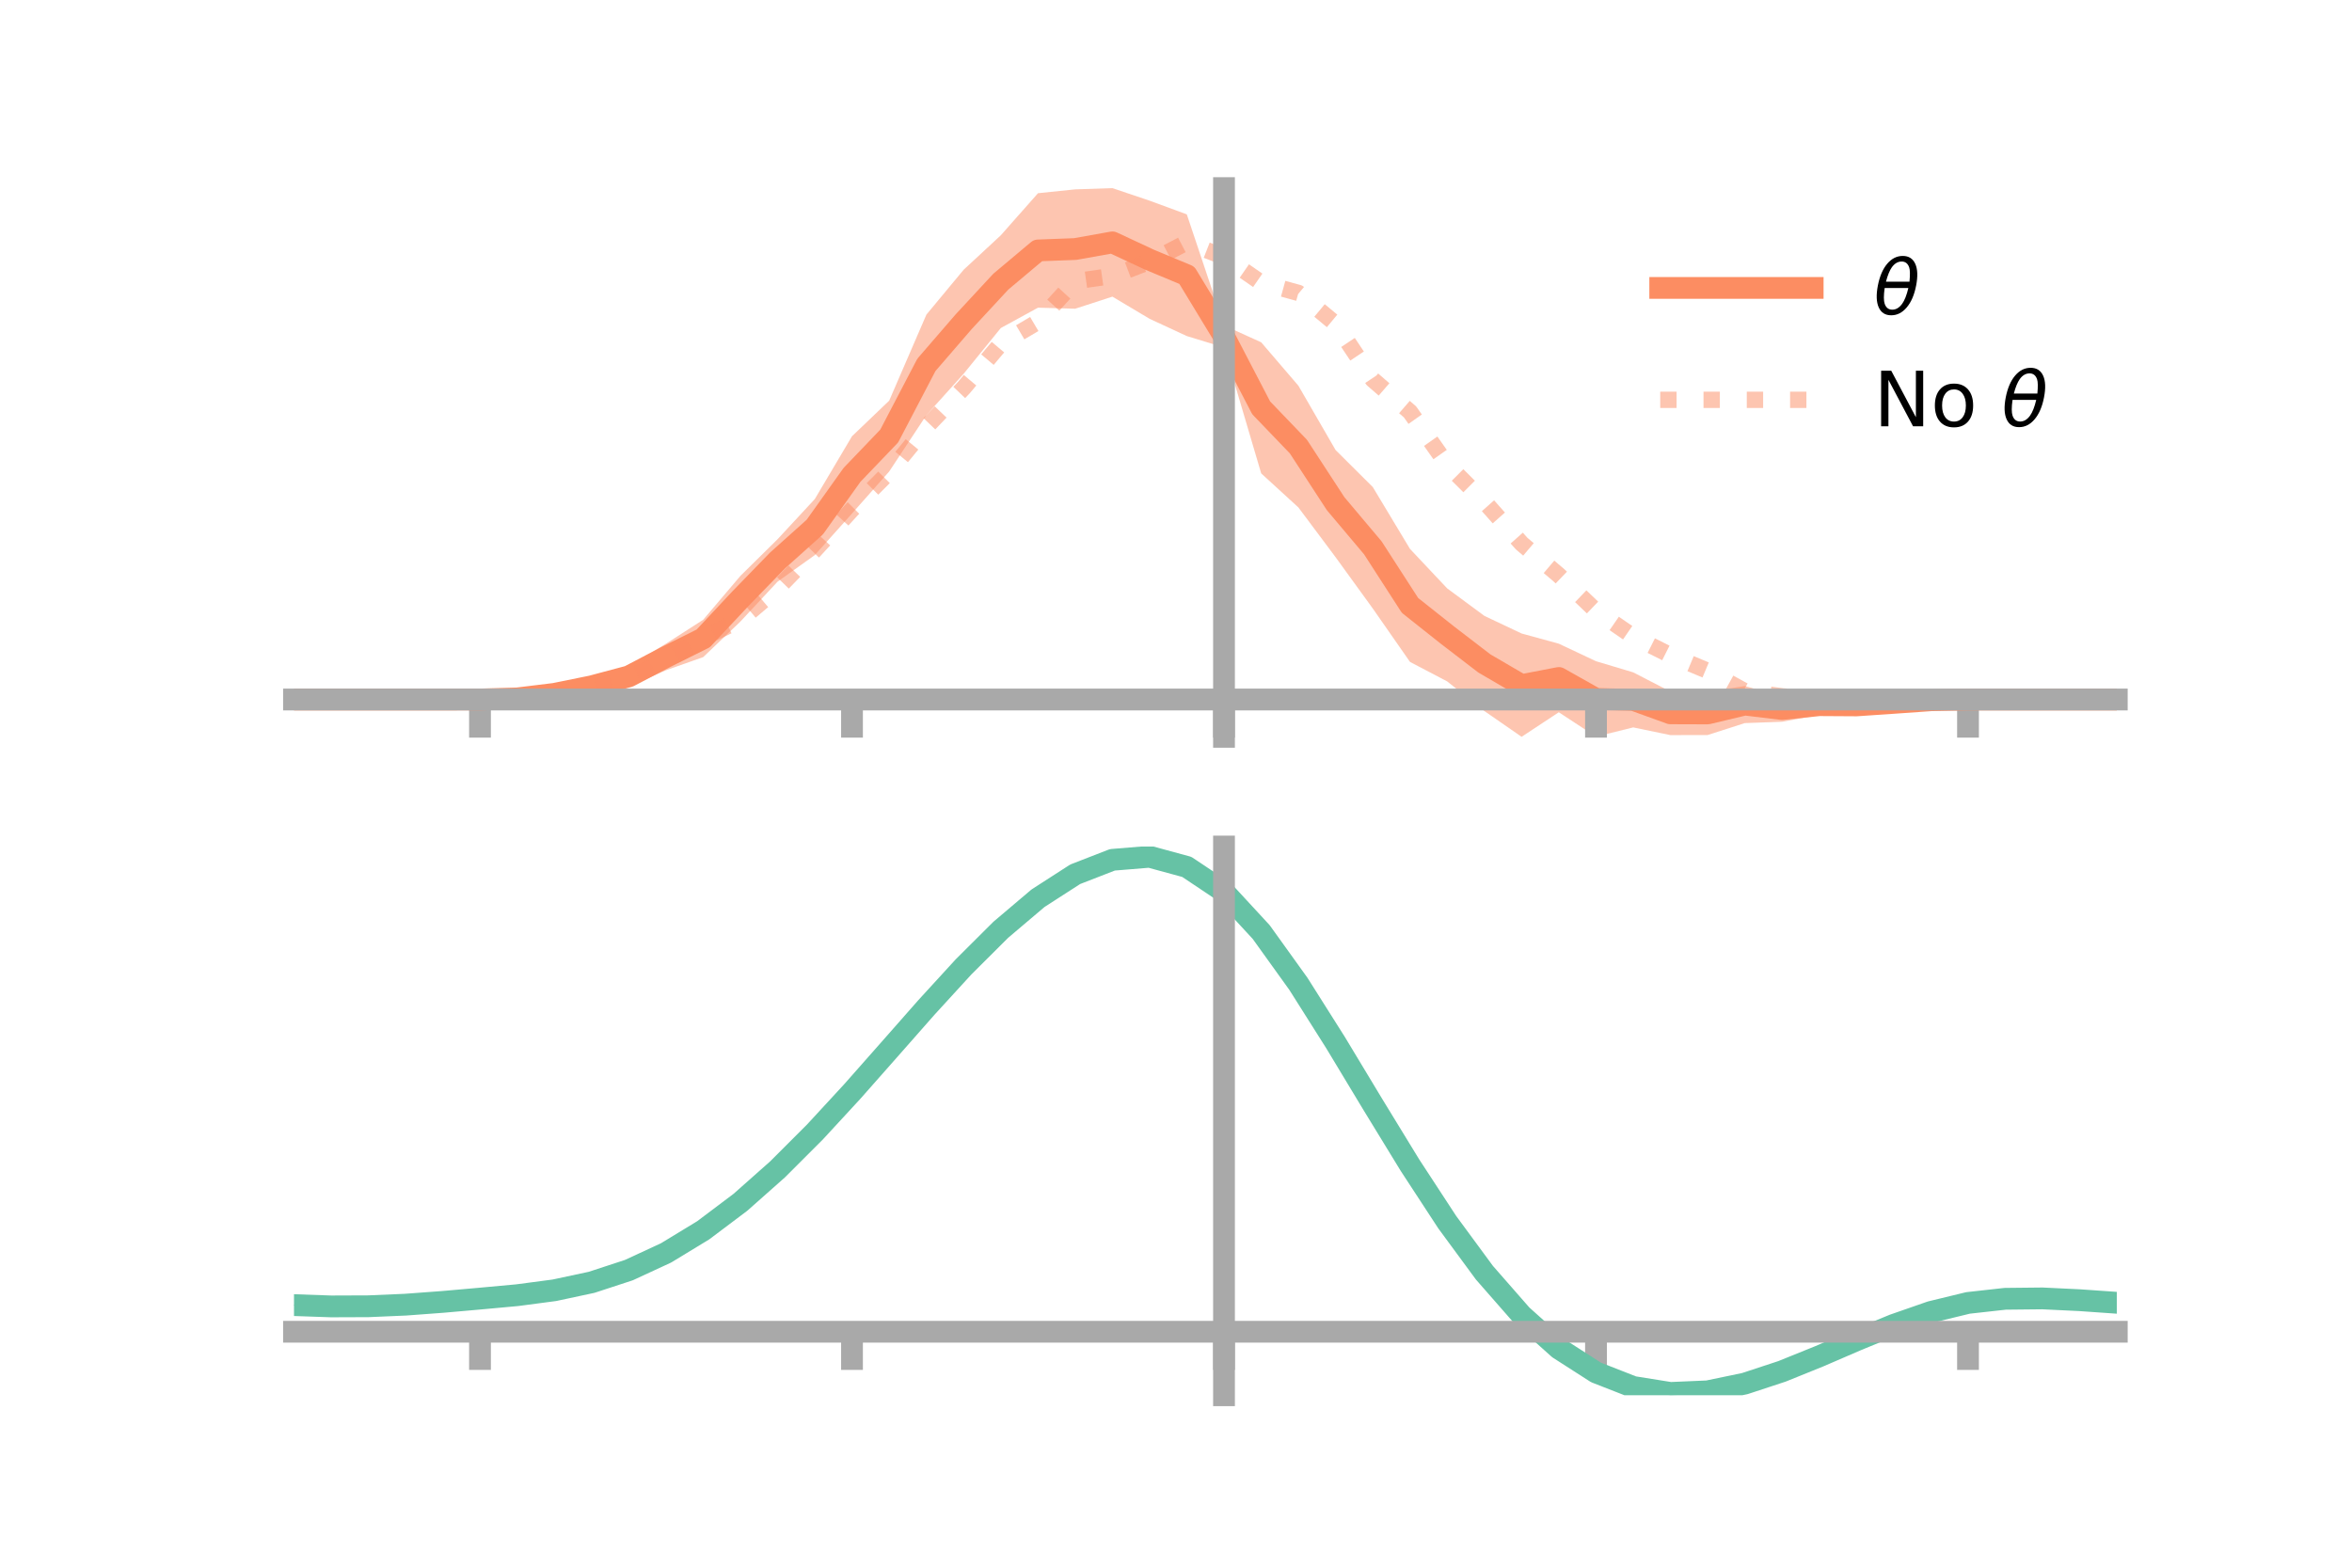 <?xml version="1.0" encoding="utf-8" standalone="no"?>
<!DOCTYPE svg PUBLIC "-//W3C//DTD SVG 1.1//EN"
  "http://www.w3.org/Graphics/SVG/1.1/DTD/svg11.dtd">
<!-- Created with matplotlib (https://matplotlib.org/) -->
<svg height="144pt" version="1.1" viewBox="0 0 216 144" width="216pt" xmlns="http://www.w3.org/2000/svg" xmlns:xlink="http://www.w3.org/1999/xlink">
 <defs>
  <style type="text/css">*{stroke-linecap:butt;stroke-linejoin:round;}</style>
 </defs>
 <g id="figure_1">
  <g id="patch_1">
   <path d="M 0 144 
L 216 144 
L 216 0 
L 0 0 
z
" style="fill:none;"/>
  </g>
  <g id="axes_1">
   <g id="patch_2">
    <path d="M 27 67.68 
L 194.4 67.68 
L 194.4 17.28 
L 27 17.28 
z
" style="fill:none;"/>
   </g>
   <g id="PolyCollection_1">
    <path clip-path="url(#p4feb184669)" d="M 27 64.253 
L 27 64.253 
L 30.416 64.253 
L 33.833 64.253 
L 37.249 64.253 
L 40.665 64.253 
L 44.082 64.249 
L 47.498 64.047 
L 50.914 63.424 
L 54.331 62.448 
L 57.747 61.187 
L 61.163 59.124 
L 64.58 56.927 
L 67.996 52.898 
L 71.412 49.527 
L 74.829 45.84 
L 78.245 40.072 
L 81.661 36.802 
L 85.078 28.899 
L 88.494 24.782 
L 91.91 21.614 
L 95.327 17.747 
L 98.743 17.394 
L 102.159 17.28 
L 105.576 18.433 
L 108.992 19.69 
L 112.408 29.891 
L 115.824 31.443 
L 119.241 35.431 
L 122.657 41.339 
L 126.073 44.739 
L 129.49 50.421 
L 132.906 54.049 
L 136.322 56.572 
L 139.739 58.19 
L 143.155 59.126 
L 146.571 60.736 
L 149.988 61.759 
L 153.404 63.522 
L 156.82 63.551 
L 160.237 63.016 
L 163.653 63.961 
L 167.069 63.876 
L 170.486 64.213 
L 173.902 64.254 
L 177.318 64.213 
L 180.735 64.253 
L 184.151 64.253 
L 187.567 64.253 
L 190.984 64.253 
L 194.4 64.253 
L 194.4 64.253 
L 194.4 64.253 
L 190.984 64.253 
L 187.567 64.253 
L 184.151 64.253 
L 180.735 64.257 
L 177.318 64.431 
L 173.902 64.871 
L 170.486 65.377 
L 167.069 65.672 
L 163.653 66.297 
L 160.237 66.42 
L 156.82 67.516 
L 153.404 67.524 
L 149.988 66.815 
L 146.571 67.664 
L 143.155 65.425 
L 139.739 67.68 
L 136.322 65.312 
L 132.906 62.591 
L 129.49 60.8 
L 126.073 55.896 
L 122.657 51.183 
L 119.241 46.611 
L 115.824 43.483 
L 112.408 31.913 
L 108.992 30.869 
L 105.576 29.284 
L 102.159 27.248 
L 98.743 28.357 
L 95.327 28.262 
L 91.91 30.132 
L 88.494 34.338 
L 85.078 38.13 
L 81.661 43.308 
L 78.245 47.169 
L 74.829 50.988 
L 71.412 53.427 
L 67.996 57.092 
L 64.58 60.359 
L 61.163 61.565 
L 57.747 63.075 
L 54.331 63.637 
L 50.914 64.047 
L 47.498 64.261 
L 44.082 64.253 
L 40.665 64.253 
L 37.249 64.253 
L 33.833 64.253 
L 30.416 64.253 
L 27 64.253 
z
" style="fill:#fc8d62;fill-opacity:0.5;"/>
   </g>
   <g id="matplotlib.axis_1">
    <g id="xtick_1">
     <g id="line2d_1">
      <defs>
       <path d="M 0 0 
L 0 3.5 
" id="m31ee7ab1ed" style="stroke:#a9a9a9;stroke-width:2;"/>
      </defs>
      <g>
       <use style="fill:#a9a9a9;stroke:#a9a9a9;stroke-width:2;" x="44.082" xlink:href="#m31ee7ab1ed" y="64.253"/>
      </g>
     </g>
    </g>
    <g id="xtick_2">
     <g id="line2d_2">
      <g>
       <use style="fill:#a9a9a9;stroke:#a9a9a9;stroke-width:2;" x="78.245" xlink:href="#m31ee7ab1ed" y="64.253"/>
      </g>
     </g>
    </g>
    <g id="xtick_3">
     <g id="line2d_3">
      <g>
       <use style="fill:#a9a9a9;stroke:#a9a9a9;stroke-width:2;" x="112.408" xlink:href="#m31ee7ab1ed" y="64.253"/>
      </g>
     </g>
    </g>
    <g id="xtick_4">
     <g id="line2d_4">
      <g>
       <use style="fill:#a9a9a9;stroke:#a9a9a9;stroke-width:2;" x="146.571" xlink:href="#m31ee7ab1ed" y="64.253"/>
      </g>
     </g>
    </g>
    <g id="xtick_5">
     <g id="line2d_5">
      <g>
       <use style="fill:#a9a9a9;stroke:#a9a9a9;stroke-width:2;" x="180.735" xlink:href="#m31ee7ab1ed" y="64.253"/>
      </g>
     </g>
    </g>
   </g>
   <g id="matplotlib.axis_2"/>
   <g id="line2d_6">
    <path clip-path="url(#p4feb184669)" d="M 27 64.253 
L 30.416 64.253 
L 33.833 64.253 
L 37.249 64.253 
L 40.665 64.253 
L 44.082 64.251 
L 47.498 64.154 
L 50.914 63.736 
L 54.331 63.043 
L 57.747 62.131 
L 61.163 60.344 
L 64.58 58.643 
L 67.996 54.995 
L 71.412 51.477 
L 74.829 48.414 
L 78.245 43.62 
L 81.661 40.055 
L 85.078 33.515 
L 88.494 29.56 
L 91.91 25.873 
L 95.327 23.004 
L 98.743 22.875 
L 102.159 22.264 
L 105.576 23.858 
L 108.992 25.279 
L 112.408 30.902 
L 115.824 37.463 
L 119.241 41.021 
L 122.657 46.261 
L 126.073 50.317 
L 129.49 55.61 
L 132.906 58.32 
L 136.322 60.942 
L 139.739 62.935 
L 143.155 62.276 
L 146.571 64.2 
L 149.988 64.287 
L 153.404 65.523 
L 156.82 65.534 
L 160.237 64.718 
L 163.653 65.129 
L 167.069 64.774 
L 170.486 64.795 
L 173.902 64.563 
L 177.318 64.322 
L 180.735 64.255 
L 184.151 64.253 
L 187.567 64.253 
L 190.984 64.253 
L 194.4 64.253 
" style="fill:none;stroke:#fc8d62;stroke-linecap:square;stroke-width:2;"/>
   </g>
   <g id="line2d_7">
    <path clip-path="url(#p4feb184669)" d="M 27 64.253 
L 30.416 64.253 
L 33.833 64.253 
L 37.249 64.253 
L 40.665 64.253 
L 44.082 64.253 
L 47.498 64.206 
L 50.914 63.841 
L 54.331 63.251 
L 57.747 62.231 
L 61.163 60.696 
L 64.58 58.587 
L 67.996 56.943 
L 71.412 54.049 
L 74.829 50.526 
L 78.245 46.803 
L 81.661 43.366 
L 85.078 39.211 
L 88.494 35.63 
L 91.91 31.579 
L 95.327 29.559 
L 98.743 25.834 
L 102.159 25.347 
L 105.576 24.038 
L 108.992 22.264 
L 112.408 23.603 
L 115.824 25.966 
L 119.241 26.908 
L 122.657 29.744 
L 126.073 34.874 
L 129.49 37.832 
L 132.906 42.68 
L 136.322 46.084 
L 139.739 49.928 
L 143.155 52.832 
L 146.571 56.11 
L 149.988 58.47 
L 153.404 60.185 
L 156.82 61.614 
L 160.237 63.495 
L 163.653 63.96 
L 167.069 64.26 
L 170.486 64.385 
L 173.902 64.404 
L 177.318 64.266 
L 180.735 64.253 
L 184.151 64.253 
L 187.567 64.253 
L 190.984 64.253 
L 194.4 64.253 
" style="fill:none;stroke:#fc8d62;stroke-dasharray:1.5,2.475;stroke-dashoffset:0;stroke-opacity:0.5;stroke-width:1.5;"/>
   </g>
   <g id="patch_3">
    <path d="M 112.408 67.68 
L 112.408 17.28 
" style="fill:none;stroke:#a9a9a9;stroke-linecap:square;stroke-linejoin:miter;stroke-width:2;"/>
   </g>
   <g id="patch_4">
    <path d="M 194.4 67.68 
L 194.4 17.28 
" style="fill:none;"/>
   </g>
   <g id="patch_5">
    <path d="M 27 64.253 
L 194.4 64.253 
" style="fill:none;stroke:#a9a9a9;stroke-linecap:square;stroke-linejoin:miter;stroke-width:2;"/>
   </g>
   <g id="patch_6">
    <path d="M 27 17.28 
L 194.4 17.28 
" style="fill:none;"/>
   </g>
   <g id="legend_1">
    <g id="line2d_8">
     <path d="M 152.47 26.449 
L 166.47 26.449 
" style="fill:none;stroke:#fc8d62;stroke-linecap:square;stroke-width:2;"/>
    </g>
    <g id="line2d_9"/>
    <g id="text_1">
     <!-- $\theta$ -->
     <g transform="translate(172.07 28.899)scale(0.07 -0.07)">
      <defs>
       <path d="M 45.516 34.672 
L 14.453 34.672 
Q 12.359 20.062 14.5 13.875 
Q 17.188 6.25 24.469 6.25 
Q 31.781 6.25 37.359 13.922 
Q 42.234 20.656 45.516 34.672 
z
M 47.016 42.969 
Q 48.344 56.844 46.625 61.719 
Q 43.953 69.438 36.766 69.438 
Q 29.297 69.438 23.828 61.812 
Q 19.531 55.672 16.156 42.969 
z
M 38.188 76.766 
Q 49.906 76.766 54.594 66.406 
Q 59.281 56.109 55.719 37.844 
Q 52.203 19.625 43.453 9.281 
Q 34.766 -1.125 23.047 -1.125 
Q 11.281 -1.125 6.641 9.281 
Q 2 19.625 5.516 37.844 
Q 9.078 56.109 17.719 66.406 
Q 26.422 76.766 38.188 76.766 
z
" id="DejaVuSans-Oblique-952"/>
      </defs>
      <use transform="translate(0 0.234)" xlink:href="#DejaVuSans-Oblique-952"/>
     </g>
    </g>
    <g id="line2d_10">
     <path d="M 152.47 36.724 
L 166.47 36.724 
" style="fill:none;stroke:#fc8d62;stroke-dasharray:1.5,2.475;stroke-dashoffset:0;stroke-opacity:0.5;stroke-width:1.5;"/>
    </g>
    <g id="line2d_11"/>
    <g id="text_2">
     <!-- No $\theta$ -->
     <g transform="translate(172.07 39.174)scale(0.07 -0.07)">
      <defs>
       <path d="M 9.812 72.906 
L 23.094 72.906 
L 55.422 11.922 
L 55.422 72.906 
L 64.984 72.906 
L 64.984 0 
L 51.703 0 
L 19.391 60.984 
L 19.391 0 
L 9.812 0 
z
" id="DejaVuSans-78"/>
       <path d="M 30.609 48.391 
Q 23.391 48.391 19.188 42.75 
Q 14.984 37.109 14.984 27.297 
Q 14.984 17.484 19.156 11.844 
Q 23.344 6.203 30.609 6.203 
Q 37.797 6.203 41.984 11.859 
Q 46.188 17.531 46.188 27.297 
Q 46.188 37.016 41.984 42.703 
Q 37.797 48.391 30.609 48.391 
z
M 30.609 56 
Q 42.328 56 49.016 48.375 
Q 55.719 40.766 55.719 27.297 
Q 55.719 13.875 49.016 6.219 
Q 42.328 -1.422 30.609 -1.422 
Q 18.844 -1.422 12.172 6.219 
Q 5.516 13.875 5.516 27.297 
Q 5.516 40.766 12.172 48.375 
Q 18.844 56 30.609 56 
z
" id="DejaVuSans-111"/>
       <path id="DejaVuSans-32"/>
      </defs>
      <use transform="translate(0 0.234)" xlink:href="#DejaVuSans-78"/>
      <use transform="translate(74.805 0.234)" xlink:href="#DejaVuSans-111"/>
      <use transform="translate(135.986 0.234)" xlink:href="#DejaVuSans-32"/>
      <use transform="translate(167.773 0.234)" xlink:href="#DejaVuSans-Oblique-952"/>
     </g>
    </g>
   </g>
  </g>
  <g id="axes_2">
   <g id="patch_7">
    <path d="M 27 128.16 
L 194.4 128.16 
L 194.4 77.76 
L 27 77.76 
z
" style="fill:none;"/>
   </g>
   <g id="PolyCollection_2">
    <path clip-path="url(#pa06e5fb93d)" d="M 27 119.928 
L 27 119.834 
L 30.416 119.961 
L 33.833 119.946 
L 37.249 119.79 
L 40.665 119.523 
L 44.082 119.209 
L 47.498 118.886 
L 50.914 118.426 
L 54.331 117.684 
L 57.747 116.549 
L 61.163 114.943 
L 64.58 112.828 
L 67.996 110.202 
L 71.412 107.105 
L 74.829 103.609 
L 78.245 99.817 
L 81.661 95.86 
L 85.078 91.89 
L 88.494 88.076 
L 91.91 84.598 
L 95.327 81.642 
L 98.743 79.397 
L 102.159 78.045 
L 105.576 77.76 
L 108.992 78.706 
L 112.408 81.026 
L 115.824 84.78 
L 119.241 89.608 
L 122.657 95.093 
L 126.073 100.845 
L 129.49 106.52 
L 132.906 111.83 
L 136.322 116.548 
L 139.739 120.51 
L 143.155 123.618 
L 146.571 125.835 
L 149.988 127.184 
L 153.404 127.735 
L 156.82 127.596 
L 160.237 126.898 
L 163.653 125.792 
L 167.069 124.434 
L 170.486 122.985 
L 173.902 121.597 
L 177.318 120.42 
L 180.735 119.596 
L 184.151 119.217 
L 187.567 119.186 
L 190.984 119.359 
L 194.4 119.609 
L 194.4 119.726 
L 194.4 119.726 
L 190.984 119.499 
L 187.567 119.343 
L 184.151 119.385 
L 180.735 119.767 
L 177.318 120.601 
L 173.902 121.805 
L 170.486 123.236 
L 167.069 124.735 
L 163.653 126.139 
L 160.237 127.283 
L 156.82 128.006 
L 153.404 128.16 
L 149.988 127.621 
L 146.571 126.294 
L 143.155 124.124 
L 139.739 121.099 
L 136.322 117.256 
L 132.906 112.686 
L 129.49 107.542 
L 126.073 102.04 
L 122.657 96.46 
L 119.241 91.135 
L 115.824 86.446 
L 112.408 82.8 
L 108.992 80.552 
L 105.576 79.638 
L 102.159 79.913 
L 98.743 81.216 
L 95.327 83.374 
L 91.91 86.209 
L 88.494 89.541 
L 85.078 93.189 
L 81.661 96.982 
L 78.245 100.758 
L 74.829 104.376 
L 71.412 107.713 
L 67.996 110.675 
L 64.58 113.193 
L 61.163 115.232 
L 57.747 116.788 
L 54.331 117.893 
L 50.914 118.613 
L 47.498 119.054 
L 44.082 119.358 
L 40.665 119.648 
L 37.249 119.89 
L 33.833 120.028 
L 30.416 120.04 
L 27 119.928 
z
" style="fill:#66c2a5;fill-opacity:0.5;"/>
   </g>
   <g id="matplotlib.axis_3">
    <g id="xtick_6">
     <g id="line2d_12">
      <g>
       <use style="fill:#a9a9a9;stroke:#a9a9a9;stroke-width:2;" x="44.082" xlink:href="#m31ee7ab1ed" y="122.33"/>
      </g>
     </g>
    </g>
    <g id="xtick_7">
     <g id="line2d_13">
      <g>
       <use style="fill:#a9a9a9;stroke:#a9a9a9;stroke-width:2;" x="78.245" xlink:href="#m31ee7ab1ed" y="122.33"/>
      </g>
     </g>
    </g>
    <g id="xtick_8">
     <g id="line2d_14">
      <g>
       <use style="fill:#a9a9a9;stroke:#a9a9a9;stroke-width:2;" x="112.408" xlink:href="#m31ee7ab1ed" y="122.33"/>
      </g>
     </g>
    </g>
    <g id="xtick_9">
     <g id="line2d_15">
      <g>
       <use style="fill:#a9a9a9;stroke:#a9a9a9;stroke-width:2;" x="146.571" xlink:href="#m31ee7ab1ed" y="122.33"/>
      </g>
     </g>
    </g>
    <g id="xtick_10">
     <g id="line2d_16">
      <g>
       <use style="fill:#a9a9a9;stroke:#a9a9a9;stroke-width:2;" x="180.735" xlink:href="#m31ee7ab1ed" y="122.33"/>
      </g>
     </g>
    </g>
   </g>
   <g id="matplotlib.axis_4"/>
   <g id="line2d_17">
    <path clip-path="url(#pa06e5fb93d)" d="M 27 119.881 
L 30.416 120 
L 33.833 119.987 
L 37.249 119.84 
L 40.665 119.586 
L 44.082 119.284 
L 47.498 118.97 
L 50.914 118.519 
L 54.331 117.788 
L 57.747 116.669 
L 61.163 115.088 
L 64.58 113.01 
L 67.996 110.438 
L 71.412 107.409 
L 74.829 103.992 
L 78.245 100.288 
L 81.661 96.421 
L 85.078 92.54 
L 88.494 88.808 
L 91.91 85.404 
L 95.327 82.508 
L 98.743 80.306 
L 102.159 78.979 
L 105.576 78.699 
L 108.992 79.629 
L 112.408 81.913 
L 115.824 85.613 
L 119.241 90.371 
L 122.657 95.776 
L 126.073 101.443 
L 129.49 107.031 
L 132.906 112.258 
L 136.322 116.902 
L 139.739 120.805 
L 143.155 123.871 
L 146.571 126.064 
L 149.988 127.402 
L 153.404 127.948 
L 156.82 127.801 
L 160.237 127.091 
L 163.653 125.966 
L 167.069 124.585 
L 170.486 123.11 
L 173.902 121.701 
L 177.318 120.511 
L 180.735 119.681 
L 184.151 119.301 
L 187.567 119.265 
L 190.984 119.429 
L 194.4 119.668 
" style="fill:none;stroke:#66c2a5;stroke-linecap:square;stroke-width:2;"/>
   </g>
   <g id="patch_8">
    <path d="M 112.408 128.16 
L 112.408 77.76 
" style="fill:none;stroke:#a9a9a9;stroke-linecap:square;stroke-linejoin:miter;stroke-width:2;"/>
   </g>
   <g id="patch_9">
    <path d="M 194.4 128.16 
L 194.4 77.76 
" style="fill:none;"/>
   </g>
   <g id="patch_10">
    <path d="M 27 122.33 
L 194.4 122.33 
" style="fill:none;stroke:#a9a9a9;stroke-linecap:square;stroke-linejoin:miter;stroke-width:2;"/>
   </g>
   <g id="patch_11">
    <path d="M 27 77.76 
L 194.4 77.76 
" style="fill:none;"/>
   </g>
  </g>
 </g>
 <defs>
  <clipPath id="p4feb184669">
   <rect height="50.4" width="167.4" x="27" y="17.28"/>
  </clipPath>
  <clipPath id="pa06e5fb93d">
   <rect height="50.4" width="167.4" x="27" y="77.76"/>
  </clipPath>
 </defs>
</svg>

